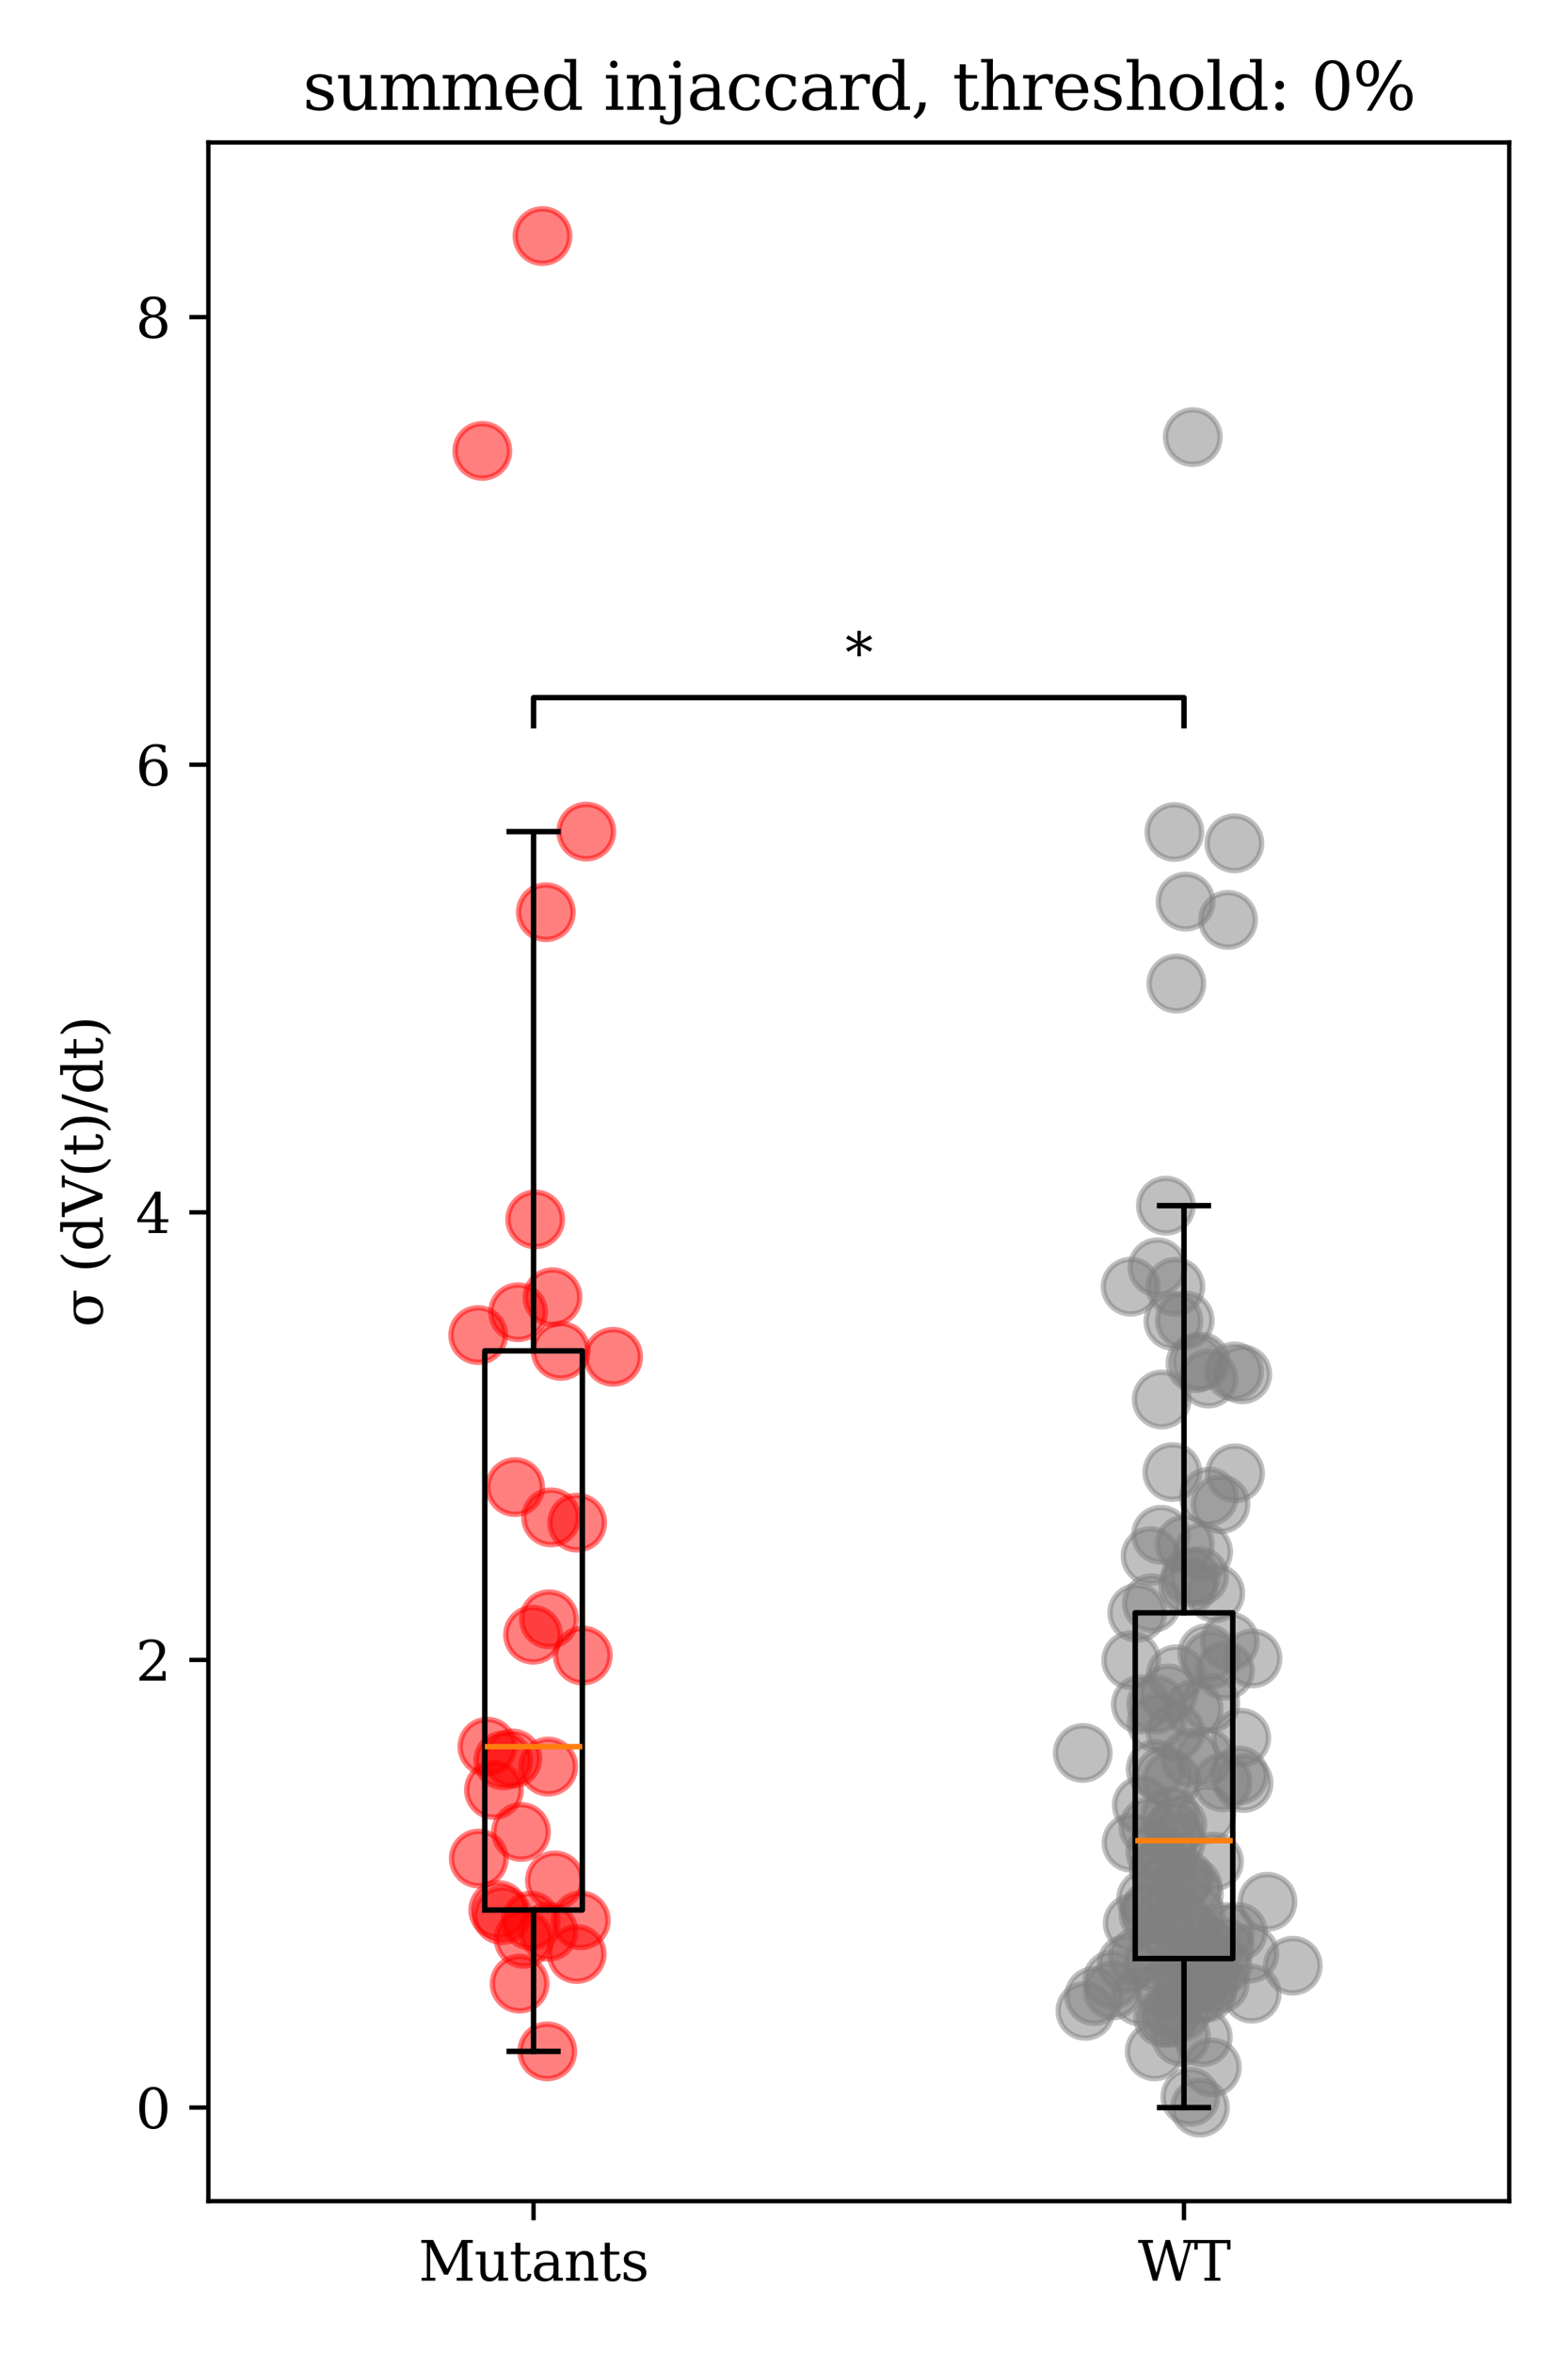 <?xml version="1.0" encoding="utf-8" standalone="no"?>
<!DOCTYPE svg PUBLIC "-//W3C//DTD SVG 1.1//EN"
  "http://www.w3.org/Graphics/SVG/1.1/DTD/svg11.dtd">
<svg xmlns:xlink="http://www.w3.org/1999/xlink" width="288pt" height="432pt" viewBox="0 0 288 432" xmlns="http://www.w3.org/2000/svg" version="1.1">
 <defs>
  <style type="text/css">*{stroke-linejoin: round; stroke-linecap: butt}</style>
 </defs>
 <g id="figure_1">
  <g id="patch_1">
   <path d="M 0 432 
L 288 432 
L 288 0 
L 0 0 
z
" style="fill: #ffffff"/>
  </g>
  <g id="axes_1">
   <g id="patch_2">
    <path d="M 38.27 404.12 
L 277.2 404.12 
L 277.2 26.16 
L 38.27 26.16 
z
" style="fill: #ffffff"/>
   </g>
   <g id="PathCollection_1">
    <defs>
     <path id="mde3cf54467" d="M 0 5 
C 1.326 5 2.598 4.473 3.536 3.536 
C 4.473 2.598 5 1.326 5 0 
C 5 -1.326 4.473 -2.598 3.536 -3.536 
C 2.598 -4.473 1.326 -5 0 -5 
C -1.326 -5 -2.598 -4.473 -3.536 -3.536 
C -4.473 -2.598 -5 -1.326 -5 0 
C -5 1.326 -4.473 2.598 -3.536 3.536 
C -2.598 4.473 -1.326 5 0 5 
z
" style="stroke: #ff0000; stroke-opacity: 0.5"/>
    </defs>
    <g clip-path="url(#p5b33a358bc)">
     <use xlink:href="#mde3cf54467" x="92.437" y="323.208" style="fill: #ff0000; fill-opacity: 0.5; stroke: #ff0000; stroke-opacity: 0.5"/>
     <use xlink:href="#mde3cf54467" x="97.91" y="300.13" style="fill: #ff0000; fill-opacity: 0.5; stroke: #ff0000; stroke-opacity: 0.5"/>
     <use xlink:href="#mde3cf54467" x="102.984" y="248.01" style="fill: #ff0000; fill-opacity: 0.5; stroke: #ff0000; stroke-opacity: 0.5"/>
     <use xlink:href="#mde3cf54467" x="101.927" y="345.241" style="fill: #ff0000; fill-opacity: 0.5; stroke: #ff0000; stroke-opacity: 0.5"/>
     <use xlink:href="#mde3cf54467" x="98.303" y="223.867" style="fill: #ff0000; fill-opacity: 0.5; stroke: #ff0000; stroke-opacity: 0.5"/>
     <use xlink:href="#mde3cf54467" x="95.437" y="364.185" style="fill: #ff0000; fill-opacity: 0.5; stroke: #ff0000; stroke-opacity: 0.5"/>
     <use xlink:href="#mde3cf54467" x="100.843" y="297.289" style="fill: #ff0000; fill-opacity: 0.5; stroke: #ff0000; stroke-opacity: 0.5"/>
     <use xlink:href="#mde3cf54467" x="99.642" y="43.34" style="fill: #ff0000; fill-opacity: 0.5; stroke: #ff0000; stroke-opacity: 0.5"/>
     <use xlink:href="#mde3cf54467" x="87.836" y="245.114" style="fill: #ff0000; fill-opacity: 0.5; stroke: #ff0000; stroke-opacity: 0.5"/>
     <use xlink:href="#mde3cf54467" x="100.255" y="167.48" style="fill: #ff0000; fill-opacity: 0.5; stroke: #ff0000; stroke-opacity: 0.5"/>
     <use xlink:href="#mde3cf54467" x="100.689" y="324.339" style="fill: #ff0000; fill-opacity: 0.5; stroke: #ff0000; stroke-opacity: 0.5"/>
     <use xlink:href="#mde3cf54467" x="101.481" y="238.162" style="fill: #ff0000; fill-opacity: 0.5; stroke: #ff0000; stroke-opacity: 0.5"/>
     <use xlink:href="#mde3cf54467" x="100.74" y="354.656" style="fill: #ff0000; fill-opacity: 0.5; stroke: #ff0000; stroke-opacity: 0.5"/>
     <use xlink:href="#mde3cf54467" x="87.94" y="341.225" style="fill: #ff0000; fill-opacity: 0.5; stroke: #ff0000; stroke-opacity: 0.5"/>
     <use xlink:href="#mde3cf54467" x="96.172" y="355.956" style="fill: #ff0000; fill-opacity: 0.5; stroke: #ff0000; stroke-opacity: 0.5"/>
     <use xlink:href="#mde3cf54467" x="95.694" y="336.334" style="fill: #ff0000; fill-opacity: 0.5; stroke: #ff0000; stroke-opacity: 0.5"/>
     <use xlink:href="#mde3cf54467" x="106.674" y="352.574" style="fill: #ff0000; fill-opacity: 0.5; stroke: #ff0000; stroke-opacity: 0.5"/>
     <use xlink:href="#mde3cf54467" x="107.047" y="303.947" style="fill: #ff0000; fill-opacity: 0.5; stroke: #ff0000; stroke-opacity: 0.5"/>
     <use xlink:href="#mde3cf54467" x="94.118" y="322.866" style="fill: #ff0000; fill-opacity: 0.5; stroke: #ff0000; stroke-opacity: 0.5"/>
     <use xlink:href="#mde3cf54467" x="89.518" y="320.678" style="fill: #ff0000; fill-opacity: 0.5; stroke: #ff0000; stroke-opacity: 0.5"/>
     <use xlink:href="#mde3cf54467" x="105.923" y="358.75" style="fill: #ff0000; fill-opacity: 0.5; stroke: #ff0000; stroke-opacity: 0.5"/>
     <use xlink:href="#mde3cf54467" x="101.221" y="278.586" style="fill: #ff0000; fill-opacity: 0.5; stroke: #ff0000; stroke-opacity: 0.5"/>
     <use xlink:href="#mde3cf54467" x="91.52" y="350.67" style="fill: #ff0000; fill-opacity: 0.5; stroke: #ff0000; stroke-opacity: 0.5"/>
     <use xlink:href="#mde3cf54467" x="100.517" y="376.621" style="fill: #ff0000; fill-opacity: 0.5; stroke: #ff0000; stroke-opacity: 0.5"/>
     <use xlink:href="#mde3cf54467" x="95.159" y="240.922" style="fill: #ff0000; fill-opacity: 0.5; stroke: #ff0000; stroke-opacity: 0.5"/>
     <use xlink:href="#mde3cf54467" x="92.219" y="351.612" style="fill: #ff0000; fill-opacity: 0.5; stroke: #ff0000; stroke-opacity: 0.5"/>
     <use xlink:href="#mde3cf54467" x="94.607" y="273.026" style="fill: #ff0000; fill-opacity: 0.5; stroke: #ff0000; stroke-opacity: 0.5"/>
     <use xlink:href="#mde3cf54467" x="88.587" y="82.786" style="fill: #ff0000; fill-opacity: 0.5; stroke: #ff0000; stroke-opacity: 0.5"/>
     <use xlink:href="#mde3cf54467" x="97.483" y="352.633" style="fill: #ff0000; fill-opacity: 0.5; stroke: #ff0000; stroke-opacity: 0.5"/>
     <use xlink:href="#mde3cf54467" x="112.618" y="249.108" style="fill: #ff0000; fill-opacity: 0.5; stroke: #ff0000; stroke-opacity: 0.5"/>
     <use xlink:href="#mde3cf54467" x="107.676" y="152.676" style="fill: #ff0000; fill-opacity: 0.5; stroke: #ff0000; stroke-opacity: 0.5"/>
     <use xlink:href="#mde3cf54467" x="106.013" y="279.55" style="fill: #ff0000; fill-opacity: 0.5; stroke: #ff0000; stroke-opacity: 0.5"/>
     <use xlink:href="#mde3cf54467" x="90.725" y="328.63" style="fill: #ff0000; fill-opacity: 0.5; stroke: #ff0000; stroke-opacity: 0.5"/>
    </g>
   </g>
   <g id="PathCollection_2">
    <defs>
     <path id="m4fac7f7c09" d="M 0 5 
C 1.326 5 2.598 4.473 3.536 3.536 
C 4.473 2.598 5 1.326 5 0 
C 5 -1.326 4.473 -2.598 3.536 -3.536 
C 2.598 -4.473 1.326 -5 0 -5 
C -1.326 -5 -2.598 -4.473 -3.536 -3.536 
C -4.473 -2.598 -5 -1.326 -5 0 
C -5 1.326 -4.473 2.598 -3.536 3.536 
C -2.598 4.473 -1.326 5 0 5 
z
" style="stroke: #808080; stroke-opacity: 0.5"/>
    </defs>
    <g clip-path="url(#p5b33a358bc)">
     <use xlink:href="#m4fac7f7c09" x="218.241" y="291.119" style="fill: #808080; fill-opacity: 0.5; stroke: #808080; stroke-opacity: 0.5"/>
     <use xlink:href="#m4fac7f7c09" x="214.591" y="310.915" style="fill: #808080; fill-opacity: 0.5; stroke: #808080; stroke-opacity: 0.5"/>
     <use xlink:href="#m4fac7f7c09" x="222.043" y="274.781" style="fill: #808080; fill-opacity: 0.5; stroke: #808080; stroke-opacity: 0.5"/>
     <use xlink:href="#m4fac7f7c09" x="212.433" y="316.333" style="fill: #808080; fill-opacity: 0.5; stroke: #808080; stroke-opacity: 0.5"/>
     <use xlink:href="#m4fac7f7c09" x="212.264" y="324.78" style="fill: #808080; fill-opacity: 0.5; stroke: #808080; stroke-opacity: 0.5"/>
     <use xlink:href="#m4fac7f7c09" x="221.592" y="333.07" style="fill: #808080; fill-opacity: 0.5; stroke: #808080; stroke-opacity: 0.5"/>
     <use xlink:href="#m4fac7f7c09" x="221.656" y="365.817" style="fill: #808080; fill-opacity: 0.5; stroke: #808080; stroke-opacity: 0.5"/>
     <use xlink:href="#m4fac7f7c09" x="228.173" y="252.329" style="fill: #808080; fill-opacity: 0.5; stroke: #808080; stroke-opacity: 0.5"/>
     <use xlink:href="#m4fac7f7c09" x="225.555" y="168.887" style="fill: #808080; fill-opacity: 0.5; stroke: #808080; stroke-opacity: 0.5"/>
     <use xlink:href="#m4fac7f7c09" x="230.06" y="304.474" style="fill: #808080; fill-opacity: 0.5; stroke: #808080; stroke-opacity: 0.5"/>
     <use xlink:href="#m4fac7f7c09" x="208.944" y="359.265" style="fill: #808080; fill-opacity: 0.5; stroke: #808080; stroke-opacity: 0.5"/>
     <use xlink:href="#m4fac7f7c09" x="213.789" y="365.249" style="fill: #808080; fill-opacity: 0.5; stroke: #808080; stroke-opacity: 0.5"/>
     <use xlink:href="#m4fac7f7c09" x="219.04" y="346.34" style="fill: #808080; fill-opacity: 0.5; stroke: #808080; stroke-opacity: 0.5"/>
     <use xlink:href="#m4fac7f7c09" x="218.992" y="354.86" style="fill: #808080; fill-opacity: 0.5; stroke: #808080; stroke-opacity: 0.5"/>
     <use xlink:href="#m4fac7f7c09" x="217.122" y="363.891" style="fill: #808080; fill-opacity: 0.5; stroke: #808080; stroke-opacity: 0.5"/>
     <use xlink:href="#m4fac7f7c09" x="212.979" y="357.083" style="fill: #808080; fill-opacity: 0.5; stroke: #808080; stroke-opacity: 0.5"/>
     <use xlink:href="#m4fac7f7c09" x="214.144" y="221.354" style="fill: #808080; fill-opacity: 0.5; stroke: #808080; stroke-opacity: 0.5"/>
     <use xlink:href="#m4fac7f7c09" x="227.975" y="319.065" style="fill: #808080; fill-opacity: 0.5; stroke: #808080; stroke-opacity: 0.5"/>
     <use xlink:href="#m4fac7f7c09" x="213.761" y="326.058" style="fill: #808080; fill-opacity: 0.5; stroke: #808080; stroke-opacity: 0.5"/>
     <use xlink:href="#m4fac7f7c09" x="216.403" y="360.477" style="fill: #808080; fill-opacity: 0.5; stroke: #808080; stroke-opacity: 0.5"/>
     <use xlink:href="#m4fac7f7c09" x="207.771" y="304.806" style="fill: #808080; fill-opacity: 0.5; stroke: #808080; stroke-opacity: 0.5"/>
     <use xlink:href="#m4fac7f7c09" x="221.502" y="359.581" style="fill: #808080; fill-opacity: 0.5; stroke: #808080; stroke-opacity: 0.5"/>
     <use xlink:href="#m4fac7f7c09" x="223.206" y="292.496" style="fill: #808080; fill-opacity: 0.5; stroke: #808080; stroke-opacity: 0.5"/>
     <use xlink:href="#m4fac7f7c09" x="217.755" y="165.535" style="fill: #808080; fill-opacity: 0.5; stroke: #808080; stroke-opacity: 0.5"/>
     <use xlink:href="#m4fac7f7c09" x="216.954" y="352.345" style="fill: #808080; fill-opacity: 0.5; stroke: #808080; stroke-opacity: 0.5"/>
     <use xlink:href="#m4fac7f7c09" x="224.987" y="354.725" style="fill: #808080; fill-opacity: 0.5; stroke: #808080; stroke-opacity: 0.5"/>
     <use xlink:href="#m4fac7f7c09" x="213.376" y="256.945" style="fill: #808080; fill-opacity: 0.5; stroke: #808080; stroke-opacity: 0.5"/>
     <use xlink:href="#m4fac7f7c09" x="218.907" y="359.436" style="fill: #808080; fill-opacity: 0.5; stroke: #808080; stroke-opacity: 0.5"/>
     <use xlink:href="#m4fac7f7c09" x="198.877" y="321.834" style="fill: #808080; fill-opacity: 0.5; stroke: #808080; stroke-opacity: 0.5"/>
     <use xlink:href="#m4fac7f7c09" x="224.558" y="360.906" style="fill: #808080; fill-opacity: 0.5; stroke: #808080; stroke-opacity: 0.5"/>
     <use xlink:href="#m4fac7f7c09" x="208.881" y="296.108" style="fill: #808080; fill-opacity: 0.5; stroke: #808080; stroke-opacity: 0.5"/>
     <use xlink:href="#m4fac7f7c09" x="220.4" y="363.941" style="fill: #808080; fill-opacity: 0.5; stroke: #808080; stroke-opacity: 0.5"/>
     <use xlink:href="#m4fac7f7c09" x="222.608" y="362.149" style="fill: #808080; fill-opacity: 0.5; stroke: #808080; stroke-opacity: 0.5"/>
     <use xlink:href="#m4fac7f7c09" x="229.906" y="366.027" style="fill: #808080; fill-opacity: 0.5; stroke: #808080; stroke-opacity: 0.5"/>
     <use xlink:href="#m4fac7f7c09" x="210.93" y="335.426" style="fill: #808080; fill-opacity: 0.5; stroke: #808080; stroke-opacity: 0.5"/>
     <use xlink:href="#m4fac7f7c09" x="220.515" y="249.99" style="fill: #808080; fill-opacity: 0.5; stroke: #808080; stroke-opacity: 0.5"/>
     <use xlink:href="#m4fac7f7c09" x="226.719" y="154.838" style="fill: #808080; fill-opacity: 0.5; stroke: #808080; stroke-opacity: 0.5"/>
     <use xlink:href="#m4fac7f7c09" x="207.666" y="236.226" style="fill: #808080; fill-opacity: 0.5; stroke: #808080; stroke-opacity: 0.5"/>
     <use xlink:href="#m4fac7f7c09" x="216.069" y="180.578" style="fill: #808080; fill-opacity: 0.5; stroke: #808080; stroke-opacity: 0.5"/>
     <use xlink:href="#m4fac7f7c09" x="215.988" y="307.401" style="fill: #808080; fill-opacity: 0.5; stroke: #808080; stroke-opacity: 0.5"/>
     <use xlink:href="#m4fac7f7c09" x="216.897" y="345.505" style="fill: #808080; fill-opacity: 0.5; stroke: #808080; stroke-opacity: 0.5"/>
     <use xlink:href="#m4fac7f7c09" x="212.86" y="343.001" style="fill: #808080; fill-opacity: 0.5; stroke: #808080; stroke-opacity: 0.5"/>
     <use xlink:href="#m4fac7f7c09" x="237.452" y="360.9" style="fill: #808080; fill-opacity: 0.5; stroke: #808080; stroke-opacity: 0.5"/>
     <use xlink:href="#m4fac7f7c09" x="199.355" y="369.184" style="fill: #808080; fill-opacity: 0.5; stroke: #808080; stroke-opacity: 0.5"/>
     <use xlink:href="#m4fac7f7c09" x="200.966" y="366.47" style="fill: #808080; fill-opacity: 0.5; stroke: #808080; stroke-opacity: 0.5"/>
     <use xlink:href="#m4fac7f7c09" x="212.596" y="232.672" style="fill: #808080; fill-opacity: 0.5; stroke: #808080; stroke-opacity: 0.5"/>
     <use xlink:href="#m4fac7f7c09" x="215.708" y="152.758" style="fill: #808080; fill-opacity: 0.5; stroke: #808080; stroke-opacity: 0.5"/>
     <use xlink:href="#m4fac7f7c09" x="212.373" y="312.928" style="fill: #808080; fill-opacity: 0.5; stroke: #808080; stroke-opacity: 0.5"/>
     <use xlink:href="#m4fac7f7c09" x="218.594" y="322.755" style="fill: #808080; fill-opacity: 0.5; stroke: #808080; stroke-opacity: 0.5"/>
     <use xlink:href="#m4fac7f7c09" x="222.582" y="379.561" style="fill: #808080; fill-opacity: 0.5; stroke: #808080; stroke-opacity: 0.5"/>
     <use xlink:href="#m4fac7f7c09" x="213.651" y="370.454" style="fill: #808080; fill-opacity: 0.5; stroke: #808080; stroke-opacity: 0.5"/>
     <use xlink:href="#m4fac7f7c09" x="222.442" y="304.703" style="fill: #808080; fill-opacity: 0.5; stroke: #808080; stroke-opacity: 0.5"/>
     <use xlink:href="#m4fac7f7c09" x="214.575" y="341.077" style="fill: #808080; fill-opacity: 0.5; stroke: #808080; stroke-opacity: 0.5"/>
     <use xlink:href="#m4fac7f7c09" x="211.557" y="294.356" style="fill: #808080; fill-opacity: 0.5; stroke: #808080; stroke-opacity: 0.5"/>
     <use xlink:href="#m4fac7f7c09" x="215.883" y="236.244" style="fill: #808080; fill-opacity: 0.5; stroke: #808080; stroke-opacity: 0.5"/>
     <use xlink:href="#m4fac7f7c09" x="221.946" y="253.098" style="fill: #808080; fill-opacity: 0.5; stroke: #808080; stroke-opacity: 0.5"/>
     <use xlink:href="#m4fac7f7c09" x="215.41" y="336.202" style="fill: #808080; fill-opacity: 0.5; stroke: #808080; stroke-opacity: 0.5"/>
     <use xlink:href="#m4fac7f7c09" x="207.831" y="338.331" style="fill: #808080; fill-opacity: 0.5; stroke: #808080; stroke-opacity: 0.5"/>
     <use xlink:href="#m4fac7f7c09" x="215.199" y="326.794" style="fill: #808080; fill-opacity: 0.5; stroke: #808080; stroke-opacity: 0.5"/>
     <use xlink:href="#m4fac7f7c09" x="221.727" y="303.51" style="fill: #808080; fill-opacity: 0.5; stroke: #808080; stroke-opacity: 0.5"/>
     <use xlink:href="#m4fac7f7c09" x="215.891" y="317.94" style="fill: #808080; fill-opacity: 0.5; stroke: #808080; stroke-opacity: 0.5"/>
     <use xlink:href="#m4fac7f7c09" x="218.637" y="384.98" style="fill: #808080; fill-opacity: 0.5; stroke: #808080; stroke-opacity: 0.5"/>
     <use xlink:href="#m4fac7f7c09" x="214.607" y="370.454" style="fill: #808080; fill-opacity: 0.5; stroke: #808080; stroke-opacity: 0.5"/>
     <use xlink:href="#m4fac7f7c09" x="224.572" y="327.224" style="fill: #808080; fill-opacity: 0.5; stroke: #808080; stroke-opacity: 0.5"/>
     <use xlink:href="#m4fac7f7c09" x="206.944" y="360.558" style="fill: #808080; fill-opacity: 0.5; stroke: #808080; stroke-opacity: 0.5"/>
     <use xlink:href="#m4fac7f7c09" x="212.088" y="376.621" style="fill: #808080; fill-opacity: 0.5; stroke: #808080; stroke-opacity: 0.5"/>
     <use xlink:href="#m4fac7f7c09" x="224.967" y="357.479" style="fill: #808080; fill-opacity: 0.5; stroke: #808080; stroke-opacity: 0.5"/>
     <use xlink:href="#m4fac7f7c09" x="220.391" y="386.94" style="fill: #808080; fill-opacity: 0.5; stroke: #808080; stroke-opacity: 0.5"/>
     <use xlink:href="#m4fac7f7c09" x="216.246" y="335.049" style="fill: #808080; fill-opacity: 0.5; stroke: #808080; stroke-opacity: 0.5"/>
     <use xlink:href="#m4fac7f7c09" x="213.245" y="281.782" style="fill: #808080; fill-opacity: 0.5; stroke: #808080; stroke-opacity: 0.5"/>
     <use xlink:href="#m4fac7f7c09" x="216.011" y="337.939" style="fill: #808080; fill-opacity: 0.5; stroke: #808080; stroke-opacity: 0.5"/>
     <use xlink:href="#m4fac7f7c09" x="225.005" y="306.718" style="fill: #808080; fill-opacity: 0.5; stroke: #808080; stroke-opacity: 0.5"/>
     <use xlink:href="#m4fac7f7c09" x="218.651" y="289.513" style="fill: #808080; fill-opacity: 0.5; stroke: #808080; stroke-opacity: 0.5"/>
     <use xlink:href="#m4fac7f7c09" x="216.895" y="373.911" style="fill: #808080; fill-opacity: 0.5; stroke: #808080; stroke-opacity: 0.5"/>
     <use xlink:href="#m4fac7f7c09" x="211.294" y="350.67" style="fill: #808080; fill-opacity: 0.5; stroke: #808080; stroke-opacity: 0.5"/>
     <use xlink:href="#m4fac7f7c09" x="222.646" y="357.974" style="fill: #808080; fill-opacity: 0.5; stroke: #808080; stroke-opacity: 0.5"/>
     <use xlink:href="#m4fac7f7c09" x="209.541" y="312.927" style="fill: #808080; fill-opacity: 0.5; stroke: #808080; stroke-opacity: 0.5"/>
     <use xlink:href="#m4fac7f7c09" x="210.515" y="348.55" style="fill: #808080; fill-opacity: 0.5; stroke: #808080; stroke-opacity: 0.5"/>
     <use xlink:href="#m4fac7f7c09" x="221.173" y="356.923" style="fill: #808080; fill-opacity: 0.5; stroke: #808080; stroke-opacity: 0.5"/>
     <use xlink:href="#m4fac7f7c09" x="215.317" y="369.369" style="fill: #808080; fill-opacity: 0.5; stroke: #808080; stroke-opacity: 0.5"/>
     <use xlink:href="#m4fac7f7c09" x="217.512" y="365.315" style="fill: #808080; fill-opacity: 0.5; stroke: #808080; stroke-opacity: 0.5"/>
     <use xlink:href="#m4fac7f7c09" x="216.951" y="369.378" style="fill: #808080; fill-opacity: 0.5; stroke: #808080; stroke-opacity: 0.5"/>
     <use xlink:href="#m4fac7f7c09" x="209.44" y="366.56" style="fill: #808080; fill-opacity: 0.5; stroke: #808080; stroke-opacity: 0.5"/>
     <use xlink:href="#m4fac7f7c09" x="220.929" y="374.008" style="fill: #808080; fill-opacity: 0.5; stroke: #808080; stroke-opacity: 0.5"/>
     <use xlink:href="#m4fac7f7c09" x="222.31" y="312.709" style="fill: #808080; fill-opacity: 0.5; stroke: #808080; stroke-opacity: 0.5"/>
     <use xlink:href="#m4fac7f7c09" x="229.482" y="358.692" style="fill: #808080; fill-opacity: 0.5; stroke: #808080; stroke-opacity: 0.5"/>
     <use xlink:href="#m4fac7f7c09" x="208.054" y="353.085" style="fill: #808080; fill-opacity: 0.5; stroke: #808080; stroke-opacity: 0.5"/>
     <use xlink:href="#m4fac7f7c09" x="224.182" y="276.173" style="fill: #808080; fill-opacity: 0.5; stroke: #808080; stroke-opacity: 0.5"/>
     <use xlink:href="#m4fac7f7c09" x="220.98" y="284.918" style="fill: #808080; fill-opacity: 0.5; stroke: #808080; stroke-opacity: 0.5"/>
     <use xlink:href="#m4fac7f7c09" x="219.732" y="363.56" style="fill: #808080; fill-opacity: 0.5; stroke: #808080; stroke-opacity: 0.5"/>
     <use xlink:href="#m4fac7f7c09" x="221.387" y="322.563" style="fill: #808080; fill-opacity: 0.5; stroke: #808080; stroke-opacity: 0.5"/>
     <use xlink:href="#m4fac7f7c09" x="212.212" y="340.015" style="fill: #808080; fill-opacity: 0.5; stroke: #808080; stroke-opacity: 0.5"/>
     <use xlink:href="#m4fac7f7c09" x="232.8" y="349.153" style="fill: #808080; fill-opacity: 0.5; stroke: #808080; stroke-opacity: 0.5"/>
     <use xlink:href="#m4fac7f7c09" x="204.38" y="365.418" style="fill: #808080; fill-opacity: 0.5; stroke: #808080; stroke-opacity: 0.5"/>
     <use xlink:href="#m4fac7f7c09" x="211.889" y="360.226" style="fill: #808080; fill-opacity: 0.5; stroke: #808080; stroke-opacity: 0.5"/>
     <use xlink:href="#m4fac7f7c09" x="219.247" y="313.739" style="fill: #808080; fill-opacity: 0.5; stroke: #808080; stroke-opacity: 0.5"/>
     <use xlink:href="#m4fac7f7c09" x="225.865" y="301.375" style="fill: #808080; fill-opacity: 0.5; stroke: #808080; stroke-opacity: 0.5"/>
     <use xlink:href="#m4fac7f7c09" x="219.28" y="347.807" style="fill: #808080; fill-opacity: 0.5; stroke: #808080; stroke-opacity: 0.5"/>
     <use xlink:href="#m4fac7f7c09" x="211.331" y="285.692" style="fill: #808080; fill-opacity: 0.5; stroke: #808080; stroke-opacity: 0.5"/>
     <use xlink:href="#m4fac7f7c09" x="219.89" y="366.336" style="fill: #808080; fill-opacity: 0.5; stroke: #808080; stroke-opacity: 0.5"/>
     <use xlink:href="#m4fac7f7c09" x="217.615" y="283.528" style="fill: #808080; fill-opacity: 0.5; stroke: #808080; stroke-opacity: 0.5"/>
     <use xlink:href="#m4fac7f7c09" x="219.089" y="80.255" style="fill: #808080; fill-opacity: 0.5; stroke: #808080; stroke-opacity: 0.5"/>
     <use xlink:href="#m4fac7f7c09" x="226.845" y="270.488" style="fill: #808080; fill-opacity: 0.5; stroke: #808080; stroke-opacity: 0.5"/>
     <use xlink:href="#m4fac7f7c09" x="209.716" y="331.413" style="fill: #808080; fill-opacity: 0.5; stroke: #808080; stroke-opacity: 0.5"/>
     <use xlink:href="#m4fac7f7c09" x="215.327" y="270.264" style="fill: #808080; fill-opacity: 0.5; stroke: #808080; stroke-opacity: 0.5"/>
     <use xlink:href="#m4fac7f7c09" x="222.081" y="364.185" style="fill: #808080; fill-opacity: 0.5; stroke: #808080; stroke-opacity: 0.5"/>
     <use xlink:href="#m4fac7f7c09" x="217.605" y="242.403" style="fill: #808080; fill-opacity: 0.5; stroke: #808080; stroke-opacity: 0.5"/>
     <use xlink:href="#m4fac7f7c09" x="217.595" y="344.88" style="fill: #808080; fill-opacity: 0.5; stroke: #808080; stroke-opacity: 0.5"/>
     <use xlink:href="#m4fac7f7c09" x="210.953" y="351.454" style="fill: #808080; fill-opacity: 0.5; stroke: #808080; stroke-opacity: 0.5"/>
     <use xlink:href="#m4fac7f7c09" x="227.369" y="354.697" style="fill: #808080; fill-opacity: 0.5; stroke: #808080; stroke-opacity: 0.5"/>
     <use xlink:href="#m4fac7f7c09" x="227.58" y="325.944" style="fill: #808080; fill-opacity: 0.5; stroke: #808080; stroke-opacity: 0.5"/>
     <use xlink:href="#m4fac7f7c09" x="215.515" y="242.526" style="fill: #808080; fill-opacity: 0.5; stroke: #808080; stroke-opacity: 0.5"/>
     <use xlink:href="#m4fac7f7c09" x="222.975" y="341.777" style="fill: #808080; fill-opacity: 0.5; stroke: #808080; stroke-opacity: 0.5"/>
     <use xlink:href="#m4fac7f7c09" x="214.17" y="346.006" style="fill: #808080; fill-opacity: 0.5; stroke: #808080; stroke-opacity: 0.5"/>
     <use xlink:href="#m4fac7f7c09" x="220.273" y="289.388" style="fill: #808080; fill-opacity: 0.5; stroke: #808080; stroke-opacity: 0.5"/>
     <use xlink:href="#m4fac7f7c09" x="213.559" y="342.512" style="fill: #808080; fill-opacity: 0.5; stroke: #808080; stroke-opacity: 0.5"/>
     <use xlink:href="#m4fac7f7c09" x="204.342" y="363.437" style="fill: #808080; fill-opacity: 0.5; stroke: #808080; stroke-opacity: 0.5"/>
     <use xlink:href="#m4fac7f7c09" x="226.687" y="251.798" style="fill: #808080; fill-opacity: 0.5; stroke: #808080; stroke-opacity: 0.5"/>
     <use xlink:href="#m4fac7f7c09" x="214.035" y="351.612" style="fill: #808080; fill-opacity: 0.5; stroke: #808080; stroke-opacity: 0.5"/>
     <use xlink:href="#m4fac7f7c09" x="224.041" y="364.185" style="fill: #808080; fill-opacity: 0.5; stroke: #808080; stroke-opacity: 0.5"/>
     <use xlink:href="#m4fac7f7c09" x="219.571" y="250.28" style="fill: #808080; fill-opacity: 0.5; stroke: #808080; stroke-opacity: 0.5"/>
     <use xlink:href="#m4fac7f7c09" x="228.418" y="327.35" style="fill: #808080; fill-opacity: 0.5; stroke: #808080; stroke-opacity: 0.5"/>
     <use xlink:href="#m4fac7f7c09" x="219.568" y="351.289" style="fill: #808080; fill-opacity: 0.5; stroke: #808080; stroke-opacity: 0.5"/>
     <use xlink:href="#m4fac7f7c09" x="214.96" y="333.38" style="fill: #808080; fill-opacity: 0.5; stroke: #808080; stroke-opacity: 0.5"/>
     <use xlink:href="#m4fac7f7c09" x="214.106" y="354.507" style="fill: #808080; fill-opacity: 0.5; stroke: #808080; stroke-opacity: 0.5"/>
    </g>
   </g>
   <g id="matplotlib.axis_1">
    <g id="xtick_1">
     <g id="line2d_1">
      <defs>
       <path id="ma798f597ae" d="M 0 0 
L 0 3.5 
" style="stroke: #000000; stroke-width: 0.8"/>
      </defs>
      <g>
       <use xlink:href="#ma798f597ae" x="98.002" y="404.12" style="stroke: #000000; stroke-width: 0.8"/>
      </g>
     </g>
     <g id="text_1">
      <!-- Mutants -->
      <g transform="translate(76.877 418.718) scale(0.1 -0.1)">
       <defs>
        <path id="DejaVuSerif-4d" d="M 353 0 
L 353 331 
L 947 331 
L 947 4331 
L 319 4331 
L 319 4666 
L 1678 4666 
L 3316 1344 
L 4953 4666 
L 6228 4666 
L 6228 4331 
L 5606 4331 
L 5606 331 
L 6203 331 
L 6203 0 
L 4378 0 
L 4378 331 
L 4972 331 
L 4972 3938 
L 3372 684 
L 2931 684 
L 1331 3938 
L 1331 331 
L 1925 331 
L 1925 0 
L 353 0 
z
" transform="scale(0.016)"/>
        <path id="DejaVuSerif-75" d="M 2266 3322 
L 3341 3322 
L 3341 331 
L 3884 331 
L 3884 0 
L 2766 0 
L 2766 588 
Q 2606 256 2353 82 
Q 2100 -91 1766 -91 
Q 1213 -91 952 223 
Q 691 538 691 1209 
L 691 2988 
L 172 2988 
L 172 3322 
L 1269 3322 
L 1269 1388 
Q 1269 781 1417 556 
Q 1566 331 1947 331 
Q 2347 331 2556 625 
Q 2766 919 2766 1478 
L 2766 2988 
L 2266 2988 
L 2266 3322 
z
" transform="scale(0.016)"/>
        <path id="DejaVuSerif-74" d="M 691 2988 
L 184 2988 
L 184 3322 
L 691 3322 
L 691 4353 
L 1269 4353 
L 1269 3322 
L 2350 3322 
L 2350 2988 
L 1269 2988 
L 1269 878 
Q 1269 456 1350 337 
Q 1431 219 1650 219 
Q 1875 219 1978 351 
Q 2081 484 2088 781 
L 2522 781 
Q 2497 328 2275 118 
Q 2053 -91 1600 -91 
Q 1103 -91 897 129 
Q 691 350 691 878 
L 691 2988 
z
" transform="scale(0.016)"/>
        <path id="DejaVuSerif-61" d="M 2547 1044 
L 2547 1747 
L 1806 1747 
Q 1378 1747 1168 1562 
Q 959 1378 959 997 
Q 959 650 1171 447 
Q 1384 244 1747 244 
Q 2106 244 2326 466 
Q 2547 688 2547 1044 
z
M 3122 2075 
L 3122 331 
L 3634 331 
L 3634 0 
L 2547 0 
L 2547 359 
Q 2356 128 2106 18 
Q 1856 -91 1522 -91 
Q 969 -91 644 203 
Q 319 497 319 997 
Q 319 1513 691 1797 
Q 1063 2081 1741 2081 
L 2547 2081 
L 2547 2309 
Q 2547 2688 2317 2895 
Q 2088 3103 1672 3103 
Q 1328 3103 1125 2947 
Q 922 2791 872 2484 
L 575 2484 
L 575 3156 
Q 875 3284 1158 3348 
Q 1441 3413 1709 3413 
Q 2400 3413 2761 3070 
Q 3122 2728 3122 2075 
z
" transform="scale(0.016)"/>
        <path id="DejaVuSerif-6e" d="M 263 0 
L 263 331 
L 781 331 
L 781 2988 
L 231 2988 
L 231 3322 
L 1356 3322 
L 1356 2731 
Q 1516 3069 1770 3241 
Q 2025 3413 2363 3413 
Q 2913 3413 3172 3097 
Q 3431 2781 3431 2113 
L 3431 331 
L 3944 331 
L 3944 0 
L 2356 0 
L 2356 331 
L 2853 331 
L 2853 1931 
Q 2853 2541 2703 2767 
Q 2553 2994 2175 2994 
Q 1775 2994 1565 2701 
Q 1356 2409 1356 1850 
L 1356 331 
L 1856 331 
L 1856 0 
L 263 0 
z
" transform="scale(0.016)"/>
        <path id="DejaVuSerif-73" d="M 359 184 
L 359 959 
L 691 959 
Q 703 588 923 403 
Q 1144 219 1575 219 
Q 1963 219 2166 364 
Q 2369 509 2369 788 
Q 2369 1006 2220 1140 
Q 2072 1275 1594 1428 
L 1178 1569 
Q 750 1706 558 1912 
Q 366 2119 366 2438 
Q 366 2894 700 3153 
Q 1034 3413 1625 3413 
Q 1888 3413 2178 3344 
Q 2469 3275 2778 3144 
L 2778 2419 
L 2447 2419 
Q 2434 2741 2221 2922 
Q 2009 3103 1644 3103 
Q 1281 3103 1095 2975 
Q 909 2847 909 2591 
Q 909 2381 1050 2254 
Q 1191 2128 1613 1997 
L 2069 1856 
Q 2541 1709 2748 1489 
Q 2956 1269 2956 922 
Q 2956 450 2595 179 
Q 2234 -91 1600 -91 
Q 1278 -91 972 -22 
Q 666 47 359 184 
z
" transform="scale(0.016)"/>
       </defs>
       <use xlink:href="#DejaVuSerif-4d"/>
       <use xlink:href="#DejaVuSerif-75" transform="translate(102.393 0)"/>
       <use xlink:href="#DejaVuSerif-74" transform="translate(166.797 0)"/>
       <use xlink:href="#DejaVuSerif-61" transform="translate(206.982 0)"/>
       <use xlink:href="#DejaVuSerif-6e" transform="translate(266.602 0)"/>
       <use xlink:href="#DejaVuSerif-74" transform="translate(331.006 0)"/>
       <use xlink:href="#DejaVuSerif-73" transform="translate(371.191 0)"/>
      </g>
     </g>
    </g>
    <g id="xtick_2">
     <g id="line2d_2">
      <g>
       <use xlink:href="#ma798f597ae" x="217.468" y="404.12" style="stroke: #000000; stroke-width: 0.8"/>
      </g>
     </g>
     <g id="text_2">
      <!-- WT -->
      <g transform="translate(208.993 418.718) scale(0.1 -0.1)">
       <defs>
        <path id="DejaVuSerif-57" d="M 4878 0 
L 4366 0 
L 3297 3794 
L 2228 0 
L 1716 0 
L 494 4331 
L 31 4331 
L 31 4666 
L 1734 4666 
L 1734 4331 
L 1153 4331 
L 2125 884 
L 3188 4666 
L 3694 4666 
L 4775 844 
L 5753 4331 
L 5216 4331 
L 5216 4666 
L 6559 4666 
L 6559 4331 
L 6100 4331 
L 4878 0 
z
" transform="scale(0.016)"/>
        <path id="DejaVuSerif-54" d="M 1222 0 
L 1222 331 
L 1819 331 
L 1819 4294 
L 447 4294 
L 447 3566 
L 63 3566 
L 63 4666 
L 4206 4666 
L 4206 3566 
L 3822 3566 
L 3822 4294 
L 2450 4294 
L 2450 331 
L 3047 331 
L 3047 0 
L 1222 0 
z
" transform="scale(0.016)"/>
       </defs>
       <use xlink:href="#DejaVuSerif-57"/>
       <use xlink:href="#DejaVuSerif-54" transform="translate(102.783 0)"/>
      </g>
     </g>
    </g>
   </g>
   <g id="matplotlib.axis_2">
    <g id="ytick_1">
     <g id="line2d_3">
      <defs>
       <path id="mcde9434ee0" d="M 0 0 
L -3.5 0 
" style="stroke: #000000; stroke-width: 0.8"/>
      </defs>
      <g>
       <use xlink:href="#mcde9434ee0" x="38.27" y="386.94" style="stroke: #000000; stroke-width: 0.8"/>
      </g>
     </g>
     <g id="text_3">
      <!-- 0 -->
      <g transform="translate(24.907 390.739) scale(0.1 -0.1)">
       <defs>
        <path id="DejaVuSerif-30" d="M 2034 219 
Q 2513 219 2750 744 
Q 2988 1269 2988 2328 
Q 2988 3391 2750 3916 
Q 2513 4441 2034 4441 
Q 1556 4441 1318 3916 
Q 1081 3391 1081 2328 
Q 1081 1269 1318 744 
Q 1556 219 2034 219 
z
M 2034 -91 
Q 1275 -91 848 546 
Q 422 1184 422 2328 
Q 422 3475 848 4112 
Q 1275 4750 2034 4750 
Q 2797 4750 3222 4112 
Q 3647 3475 3647 2328 
Q 3647 1184 3222 546 
Q 2797 -91 2034 -91 
z
" transform="scale(0.016)"/>
       </defs>
       <use xlink:href="#DejaVuSerif-30"/>
      </g>
     </g>
    </g>
    <g id="ytick_2">
     <g id="line2d_4">
      <g>
       <use xlink:href="#mcde9434ee0" x="38.27" y="304.76" style="stroke: #000000; stroke-width: 0.8"/>
      </g>
     </g>
     <g id="text_4">
      <!-- 2 -->
      <g transform="translate(24.907 308.559) scale(0.1 -0.1)">
       <defs>
        <path id="DejaVuSerif-32" d="M 819 3553 
L 469 3553 
L 469 4384 
Q 803 4563 1142 4656 
Q 1481 4750 1806 4750 
Q 2534 4750 2956 4397 
Q 3378 4044 3378 3438 
Q 3378 2753 2422 1800 
Q 2347 1728 2309 1691 
L 1131 513 
L 3078 513 
L 3078 1088 
L 3444 1088 
L 3444 0 
L 434 0 
L 434 341 
L 1850 1753 
Q 2319 2222 2519 2614 
Q 2719 3006 2719 3438 
Q 2719 3909 2473 4175 
Q 2228 4441 1797 4441 
Q 1350 4441 1106 4219 
Q 863 3997 819 3553 
z
" transform="scale(0.016)"/>
       </defs>
       <use xlink:href="#DejaVuSerif-32"/>
      </g>
     </g>
    </g>
    <g id="ytick_3">
     <g id="line2d_5">
      <g>
       <use xlink:href="#mcde9434ee0" x="38.27" y="222.58" style="stroke: #000000; stroke-width: 0.8"/>
      </g>
     </g>
     <g id="text_5">
      <!-- 4 -->
      <g transform="translate(24.907 226.379) scale(0.1 -0.1)">
       <defs>
        <path id="DejaVuSerif-34" d="M 2234 1581 
L 2234 4063 
L 641 1581 
L 2234 1581 
z
M 3609 0 
L 1484 0 
L 1484 331 
L 2234 331 
L 2234 1247 
L 197 1247 
L 197 1588 
L 2241 4750 
L 2859 4750 
L 2859 1581 
L 3750 1581 
L 3750 1247 
L 2859 1247 
L 2859 331 
L 3609 331 
L 3609 0 
z
" transform="scale(0.016)"/>
       </defs>
       <use xlink:href="#DejaVuSerif-34"/>
      </g>
     </g>
    </g>
    <g id="ytick_4">
     <g id="line2d_6">
      <g>
       <use xlink:href="#mcde9434ee0" x="38.27" y="140.4" style="stroke: #000000; stroke-width: 0.8"/>
      </g>
     </g>
     <g id="text_6">
      <!-- 6 -->
      <g transform="translate(24.907 144.199) scale(0.1 -0.1)">
       <defs>
        <path id="DejaVuSerif-36" d="M 2094 219 
Q 2534 219 2771 542 
Q 3009 866 3009 1472 
Q 3009 2078 2771 2401 
Q 2534 2725 2094 2725 
Q 1647 2725 1412 2412 
Q 1178 2100 1178 1509 
Q 1178 888 1415 553 
Q 1653 219 2094 219 
z
M 1075 2569 
Q 1288 2803 1556 2918 
Q 1825 3034 2163 3034 
Q 2859 3034 3264 2615 
Q 3669 2197 3669 1472 
Q 3669 763 3233 336 
Q 2797 -91 2069 -91 
Q 1278 -91 853 498 
Q 428 1088 428 2181 
Q 428 3406 931 4078 
Q 1434 4750 2350 4750 
Q 2597 4750 2869 4703 
Q 3141 4656 3425 4563 
L 3425 3794 
L 3072 3794 
Q 3034 4109 2831 4275 
Q 2628 4441 2284 4441 
Q 1678 4441 1381 3981 
Q 1084 3522 1075 2569 
z
" transform="scale(0.016)"/>
       </defs>
       <use xlink:href="#DejaVuSerif-36"/>
      </g>
     </g>
    </g>
    <g id="ytick_5">
     <g id="line2d_7">
      <g>
       <use xlink:href="#mcde9434ee0" x="38.27" y="58.22" style="stroke: #000000; stroke-width: 0.8"/>
      </g>
     </g>
     <g id="text_7">
      <!-- 8 -->
      <g transform="translate(24.907 62.019) scale(0.1 -0.1)">
       <defs>
        <path id="DejaVuSerif-38" d="M 2981 1275 
Q 2981 1775 2732 2051 
Q 2484 2328 2034 2328 
Q 1584 2328 1336 2051 
Q 1088 1775 1088 1275 
Q 1088 772 1336 495 
Q 1584 219 2034 219 
Q 2484 219 2732 495 
Q 2981 772 2981 1275 
z
M 2853 3541 
Q 2853 3966 2637 4203 
Q 2422 4441 2034 4441 
Q 1650 4441 1433 4203 
Q 1216 3966 1216 3541 
Q 1216 3113 1433 2875 
Q 1650 2638 2034 2638 
Q 2422 2638 2637 2875 
Q 2853 3113 2853 3541 
z
M 2516 2484 
Q 3047 2413 3344 2092 
Q 3641 1772 3641 1275 
Q 3641 619 3225 264 
Q 2809 -91 2034 -91 
Q 1263 -91 845 264 
Q 428 619 428 1275 
Q 428 1772 725 2092 
Q 1022 2413 1556 2484 
Q 1084 2569 832 2842 
Q 581 3116 581 3541 
Q 581 4103 968 4426 
Q 1356 4750 2034 4750 
Q 2713 4750 3100 4426 
Q 3488 4103 3488 3541 
Q 3488 3116 3236 2842 
Q 2984 2569 2516 2484 
z
" transform="scale(0.016)"/>
       </defs>
       <use xlink:href="#DejaVuSerif-38"/>
      </g>
     </g>
    </g>
    <g id="text_8">
     <!-- σ (dV(t)/dt) -->
     <g transform="translate(18.828 243.661) rotate(-90) scale(0.1 -0.1)">
      <defs>
       <path id="DejaVuSerif-3c3" d="M 1925 219 
Q 2388 219 2623 584 
Q 2859 950 2859 1663 
Q 2859 2309 2625 2706 
Q 2416 3044 1925 3047 
Q 1447 3047 1225 2706 
Q 991 2341 991 1663 
Q 991 950 1228 584 
Q 1466 219 1925 219 
z
M 1931 3322 
Q 3206 3322 4181 3322 
L 4181 2988 
L 3038 2988 
Q 3531 2509 3531 1663 
Q 3531 869 3092 389 
Q 2653 -91 1925 -91 
Q 1200 -91 759 389 
Q 319 869 319 1662 
Q 319 2456 756 2934 
Q 1113 3322 1931 3322 
z
" transform="scale(0.016)"/>
       <path id="DejaVuSerif-20" transform="scale(0.016)"/>
       <path id="DejaVuSerif-28" d="M 2041 -997 
Q 1281 -656 893 83 
Q 506 822 506 1931 
Q 506 3044 893 3783 
Q 1281 4522 2041 4863 
L 2041 4556 
Q 1559 4225 1350 3623 
Q 1141 3022 1141 1931 
Q 1141 844 1350 242 
Q 1559 -359 2041 -691 
L 2041 -997 
z
" transform="scale(0.016)"/>
       <path id="DejaVuSerif-64" d="M 3359 331 
L 3909 331 
L 3909 0 
L 2784 0 
L 2784 519 
Q 2616 206 2355 57 
Q 2094 -91 1709 -91 
Q 1097 -91 708 395 
Q 319 881 319 1663 
Q 319 2444 706 2928 
Q 1094 3413 1709 3413 
Q 2094 3413 2355 3264 
Q 2616 3116 2784 2803 
L 2784 4531 
L 2241 4531 
L 2241 4863 
L 3359 4863 
L 3359 331 
z
M 2784 1497 
L 2784 1825 
Q 2784 2422 2554 2737 
Q 2325 3053 1888 3053 
Q 1444 3053 1217 2703 
Q 991 2353 991 1663 
Q 991 975 1217 622 
Q 1444 269 1888 269 
Q 2325 269 2554 583 
Q 2784 897 2784 1497 
z
" transform="scale(0.016)"/>
       <path id="DejaVuSerif-56" d="M 1119 4331 
L 2497 750 
L 3872 4331 
L 3347 4331 
L 3347 4666 
L 4716 4666 
L 4716 4331 
L 4263 4331 
L 2597 0 
L 2059 0 
L 403 4331 
L -63 4331 
L -63 4666 
L 1638 4666 
L 1638 4331 
L 1119 4331 
z
" transform="scale(0.016)"/>
       <path id="DejaVuSerif-29" d="M 453 -997 
L 453 -691 
Q 934 -359 1145 242 
Q 1356 844 1356 1931 
Q 1356 3022 1145 3623 
Q 934 4225 453 4556 
L 453 4863 
Q 1216 4522 1603 3783 
Q 1991 3044 1991 1931 
Q 1991 822 1603 83 
Q 1216 -656 453 -997 
z
" transform="scale(0.016)"/>
       <path id="DejaVuSerif-2f" d="M 1656 4666 
L 2156 4666 
L 500 -594 
L 0 -594 
L 1656 4666 
z
" transform="scale(0.016)"/>
      </defs>
      <use xlink:href="#DejaVuSerif-3c3"/>
      <use xlink:href="#DejaVuSerif-20" transform="translate(68.262 0)"/>
      <use xlink:href="#DejaVuSerif-28" transform="translate(100.049 0)"/>
      <use xlink:href="#DejaVuSerif-64" transform="translate(139.062 0)"/>
      <use xlink:href="#DejaVuSerif-56" transform="translate(203.076 0)"/>
      <use xlink:href="#DejaVuSerif-28" transform="translate(275.293 0)"/>
      <use xlink:href="#DejaVuSerif-74" transform="translate(314.307 0)"/>
      <use xlink:href="#DejaVuSerif-29" transform="translate(354.492 0)"/>
      <use xlink:href="#DejaVuSerif-2f" transform="translate(393.506 0)"/>
      <use xlink:href="#DejaVuSerif-64" transform="translate(427.197 0)"/>
      <use xlink:href="#DejaVuSerif-74" transform="translate(491.211 0)"/>
      <use xlink:href="#DejaVuSerif-29" transform="translate(531.396 0)"/>
     </g>
    </g>
   </g>
   <g id="line2d_8">
    <path d="M 89.043 350.67 
L 106.962 350.67 
L 106.962 248.01 
L 89.043 248.01 
L 89.043 350.67 
" clip-path="url(#p5b33a358bc)" style="fill: none; stroke: #000000; stroke-linecap: square"/>
   </g>
   <g id="line2d_9">
    <path d="M 98.002 350.67 
L 98.002 376.621 
" clip-path="url(#p5b33a358bc)" style="fill: none; stroke: #000000; stroke-linecap: square"/>
   </g>
   <g id="line2d_10">
    <path d="M 98.002 248.01 
L 98.002 152.676 
" clip-path="url(#p5b33a358bc)" style="fill: none; stroke: #000000; stroke-linecap: square"/>
   </g>
   <g id="line2d_11">
    <path d="M 93.523 376.621 
L 102.482 376.621 
" clip-path="url(#p5b33a358bc)" style="fill: none; stroke: #000000; stroke-linecap: square"/>
   </g>
   <g id="line2d_12">
    <path d="M 93.523 152.676 
L 102.482 152.676 
" clip-path="url(#p5b33a358bc)" style="fill: none; stroke: #000000; stroke-linecap: square"/>
   </g>
   <g id="line2d_13">
    <path d="M 208.508 359.581 
L 226.427 359.581 
L 226.427 296.108 
L 208.508 296.108 
L 208.508 359.581 
" clip-path="url(#p5b33a358bc)" style="fill: none; stroke: #000000; stroke-linecap: square"/>
   </g>
   <g id="line2d_14">
    <path d="M 217.468 359.581 
L 217.468 386.94 
" clip-path="url(#p5b33a358bc)" style="fill: none; stroke: #000000; stroke-linecap: square"/>
   </g>
   <g id="line2d_15">
    <path d="M 217.468 296.108 
L 217.468 221.354 
" clip-path="url(#p5b33a358bc)" style="fill: none; stroke: #000000; stroke-linecap: square"/>
   </g>
   <g id="line2d_16">
    <path d="M 212.988 386.94 
L 221.947 386.94 
" clip-path="url(#p5b33a358bc)" style="fill: none; stroke: #000000; stroke-linecap: square"/>
   </g>
   <g id="line2d_17">
    <path d="M 212.988 221.354 
L 221.947 221.354 
" clip-path="url(#p5b33a358bc)" style="fill: none; stroke: #000000; stroke-linecap: square"/>
   </g>
   <g id="line2d_18">
    <path d="M 98.002 133.232 
L 98.002 128.078 
L 217.468 128.078 
L 217.468 133.232 
" clip-path="url(#p5b33a358bc)" style="fill: none; stroke: #000000; stroke-linecap: square"/>
   </g>
   <g id="line2d_19">
    <path d="M 89.043 320.678 
L 106.962 320.678 
" clip-path="url(#p5b33a358bc)" style="fill: none; stroke: #ff7f0e"/>
   </g>
   <g id="line2d_20">
    <path d="M 208.508 337.939 
L 226.427 337.939 
" clip-path="url(#p5b33a358bc)" style="fill: none; stroke: #ff7f0e"/>
   </g>
   <g id="patch_3">
    <path d="M 38.27 404.12 
L 38.27 26.16 
" style="fill: none; stroke: #000000; stroke-width: 0.8; stroke-linejoin: miter; stroke-linecap: square"/>
   </g>
   <g id="patch_4">
    <path d="M 277.2 404.12 
L 277.2 26.16 
" style="fill: none; stroke: #000000; stroke-width: 0.8; stroke-linejoin: miter; stroke-linecap: square"/>
   </g>
   <g id="patch_5">
    <path d="M 38.27 404.12 
L 277.2 404.12 
" style="fill: none; stroke: #000000; stroke-width: 0.8; stroke-linejoin: miter; stroke-linecap: square"/>
   </g>
   <g id="patch_6">
    <path d="M 38.27 26.16 
L 277.2 26.16 
" style="fill: none; stroke: #000000; stroke-width: 0.8; stroke-linejoin: miter; stroke-linecap: square"/>
   </g>
   <g id="text_9">
    <!-- * -->
    <g transform="translate(155.235 123.422) scale(0.1 -0.1)">
     <defs>
      <path id="DejaVuSerif-2a" d="M 3097 3866 
L 1875 3297 
L 3097 2719 
L 2859 2350 
L 1772 3028 
L 1813 1838 
L 1388 1838 
L 1428 3028 
L 341 2350 
L 103 2719 
L 1325 3291 
L 103 3866 
L 341 4238 
L 1428 3559 
L 1388 4750 
L 1813 4750 
L 1772 3559 
L 2859 4238 
L 3097 3866 
z
" transform="scale(0.016)"/>
     </defs>
     <use xlink:href="#DejaVuSerif-2a"/>
    </g>
   </g>
   <g id="text_10">
    <!-- summed injaccard, threshold: 0% -->
    <g transform="translate(55.616 20.16) scale(0.12 -0.12)">
     <defs>
      <path id="DejaVuSerif-6d" d="M 3316 2675 
Q 3481 3041 3739 3227 
Q 3997 3413 4341 3413 
Q 4863 3413 5119 3089 
Q 5375 2766 5375 2113 
L 5375 331 
L 5894 331 
L 5894 0 
L 4300 0 
L 4300 331 
L 4800 331 
L 4800 2047 
Q 4800 2556 4650 2772 
Q 4500 2988 4153 2988 
Q 3769 2988 3567 2697 
Q 3366 2406 3366 1850 
L 3366 331 
L 3866 331 
L 3866 0 
L 2291 0 
L 2291 331 
L 2791 331 
L 2791 2069 
Q 2791 2566 2641 2777 
Q 2491 2988 2144 2988 
Q 1759 2988 1557 2697 
Q 1356 2406 1356 1850 
L 1356 331 
L 1856 331 
L 1856 0 
L 263 0 
L 263 331 
L 781 331 
L 781 2994 
L 231 2994 
L 231 3322 
L 1356 3322 
L 1356 2731 
Q 1516 3063 1762 3238 
Q 2009 3413 2322 3413 
Q 2709 3413 2968 3220 
Q 3228 3028 3316 2675 
z
" transform="scale(0.016)"/>
      <path id="DejaVuSerif-65" d="M 3469 1600 
L 991 1600 
L 991 1575 
Q 991 903 1244 561 
Q 1497 219 1991 219 
Q 2369 219 2611 417 
Q 2853 616 2950 1006 
L 3413 1006 
Q 3275 459 2904 184 
Q 2534 -91 1931 -91 
Q 1203 -91 761 389 
Q 319 869 319 1663 
Q 319 2450 753 2931 
Q 1188 3413 1894 3413 
Q 2647 3413 3050 2948 
Q 3453 2484 3469 1600 
z
M 2791 1931 
Q 2772 2513 2545 2808 
Q 2319 3103 1894 3103 
Q 1497 3103 1269 2806 
Q 1041 2509 991 1931 
L 2791 1931 
z
" transform="scale(0.016)"/>
      <path id="DejaVuSerif-69" d="M 622 4353 
Q 622 4497 726 4603 
Q 831 4709 978 4709 
Q 1122 4709 1226 4603 
Q 1331 4497 1331 4353 
Q 1331 4206 1228 4103 
Q 1125 4000 978 4000 
Q 831 4000 726 4103 
Q 622 4206 622 4353 
z
M 1356 331 
L 1900 331 
L 1900 0 
L 231 0 
L 231 331 
L 781 331 
L 781 2988 
L 231 2988 
L 231 3322 
L 1356 3322 
L 1356 331 
z
" transform="scale(0.016)"/>
      <path id="DejaVuSerif-6a" d="M 641 4353 
Q 641 4497 745 4603 
Q 850 4709 997 4709 
Q 1141 4709 1245 4603 
Q 1350 4497 1350 4353 
Q 1350 4206 1248 4103 
Q 1147 4000 997 4000 
Q 850 4000 745 4103 
Q 641 4206 641 4353 
z
M 781 2988 
L 238 2988 
L 238 3322 
L 1356 3322 
L 1356 -325 
Q 1356 -838 1051 -1130 
Q 747 -1422 213 -1422 
Q -13 -1422 -217 -1370 
Q -422 -1319 -616 -1216 
L -616 -531 
L -319 -531 
Q -297 -831 -164 -972 
Q -31 -1113 225 -1113 
Q 509 -1113 645 -920 
Q 781 -728 781 -325 
L 781 2988 
z
" transform="scale(0.016)"/>
      <path id="DejaVuSerif-63" d="M 3291 997 
Q 3169 466 2822 187 
Q 2475 -91 1925 -91 
Q 1200 -91 759 389 
Q 319 869 319 1663 
Q 319 2459 759 2936 
Q 1200 3413 1925 3413 
Q 2241 3413 2553 3339 
Q 2866 3266 3181 3116 
L 3181 2266 
L 2847 2266 
Q 2781 2703 2561 2903 
Q 2341 3103 1931 3103 
Q 1466 3103 1228 2742 
Q 991 2381 991 1663 
Q 991 944 1227 581 
Q 1463 219 1931 219 
Q 2303 219 2525 412 
Q 2747 606 2828 997 
L 3291 997 
z
" transform="scale(0.016)"/>
      <path id="DejaVuSerif-72" d="M 3059 3328 
L 3059 2497 
L 2728 2497 
Q 2713 2744 2591 2866 
Q 2469 2988 2234 2988 
Q 1809 2988 1582 2694 
Q 1356 2400 1356 1850 
L 1356 331 
L 2022 331 
L 2022 0 
L 263 0 
L 263 331 
L 781 331 
L 781 2994 
L 231 2994 
L 231 3322 
L 1356 3322 
L 1356 2731 
Q 1525 3078 1790 3245 
Q 2056 3413 2438 3413 
Q 2578 3413 2733 3391 
Q 2888 3369 3059 3328 
z
" transform="scale(0.016)"/>
      <path id="DejaVuSerif-2c" d="M 231 -622 
Q 525 -406 662 -114 
Q 800 178 800 594 
L 800 709 
L 1416 709 
Q 1391 175 1164 -208 
Q 938 -591 481 -872 
L 231 -622 
z
" transform="scale(0.016)"/>
      <path id="DejaVuSerif-68" d="M 263 0 
L 263 331 
L 781 331 
L 781 4531 
L 231 4531 
L 231 4863 
L 1356 4863 
L 1356 2731 
Q 1516 3069 1770 3241 
Q 2025 3413 2363 3413 
Q 2913 3413 3172 3097 
Q 3431 2781 3431 2113 
L 3431 331 
L 3944 331 
L 3944 0 
L 2356 0 
L 2356 331 
L 2853 331 
L 2853 1931 
Q 2853 2541 2704 2764 
Q 2556 2988 2175 2988 
Q 1775 2988 1565 2697 
Q 1356 2406 1356 1850 
L 1356 331 
L 1856 331 
L 1856 0 
L 263 0 
z
" transform="scale(0.016)"/>
      <path id="DejaVuSerif-6f" d="M 1925 219 
Q 2388 219 2623 584 
Q 2859 950 2859 1663 
Q 2859 2375 2623 2739 
Q 2388 3103 1925 3103 
Q 1463 3103 1227 2739 
Q 991 2375 991 1663 
Q 991 950 1228 584 
Q 1466 219 1925 219 
z
M 1925 -91 
Q 1200 -91 759 389 
Q 319 869 319 1663 
Q 319 2456 758 2934 
Q 1197 3413 1925 3413 
Q 2653 3413 3092 2934 
Q 3531 2456 3531 1663 
Q 3531 869 3092 389 
Q 2653 -91 1925 -91 
z
" transform="scale(0.016)"/>
      <path id="DejaVuSerif-6c" d="M 1313 331 
L 1856 331 
L 1856 0 
L 184 0 
L 184 331 
L 738 331 
L 738 4531 
L 184 4531 
L 184 4863 
L 1313 4863 
L 1313 331 
z
" transform="scale(0.016)"/>
      <path id="DejaVuSerif-3a" d="M 666 325 
Q 666 500 786 622 
Q 906 744 1081 744 
Q 1256 744 1376 622 
Q 1497 500 1497 325 
Q 1497 150 1378 29 
Q 1259 -91 1081 -91 
Q 903 -91 784 29 
Q 666 150 666 325 
z
M 666 2363 
Q 666 2538 786 2658 
Q 906 2778 1081 2778 
Q 1259 2778 1378 2659 
Q 1497 2541 1497 2363 
Q 1497 2184 1378 2065 
Q 1259 1947 1081 1947 
Q 906 1947 786 2067 
Q 666 2188 666 2363 
z
" transform="scale(0.016)"/>
      <path id="DejaVuSerif-25" d="M 1434 4459 
Q 1159 4459 1004 4200 
Q 850 3941 850 3475 
Q 850 3016 1008 2753 
Q 1166 2491 1434 2491 
Q 1700 2491 1854 2752 
Q 2009 3013 2009 3475 
Q 2009 3938 1854 4198 
Q 1700 4459 1434 4459 
z
M 4653 2169 
Q 4381 2169 4226 1906 
Q 4072 1644 4072 1178 
Q 4072 719 4228 458 
Q 4384 197 4653 197 
Q 4922 197 5075 458 
Q 5228 719 5228 1178 
Q 5228 1641 5073 1905 
Q 4919 2169 4653 2169 
z
M 4653 2450 
Q 5147 2450 5437 2106 
Q 5728 1763 5728 1178 
Q 5728 594 5436 251 
Q 5144 -91 4653 -91 
Q 4153 -91 3862 251 
Q 3572 594 3572 1178 
Q 3572 1766 3864 2108 
Q 4156 2450 4653 2450 
z
M 4263 4750 
L 4738 4750 
L 1819 -91 
L 1344 -91 
L 4263 4750 
z
M 1428 4750 
Q 1922 4750 2215 4408 
Q 2509 4066 2509 3481 
Q 2509 2891 2217 2550 
Q 1925 2209 1428 2209 
Q 931 2209 642 2551 
Q 353 2894 353 3481 
Q 353 4063 643 4406 
Q 934 4750 1428 4750 
z
" transform="scale(0.016)"/>
     </defs>
     <use xlink:href="#DejaVuSerif-73"/>
     <use xlink:href="#DejaVuSerif-75" transform="translate(51.318 0)"/>
     <use xlink:href="#DejaVuSerif-6d" transform="translate(115.723 0)"/>
     <use xlink:href="#DejaVuSerif-6d" transform="translate(210.547 0)"/>
     <use xlink:href="#DejaVuSerif-65" transform="translate(305.371 0)"/>
     <use xlink:href="#DejaVuSerif-64" transform="translate(364.551 0)"/>
     <use xlink:href="#DejaVuSerif-20" transform="translate(428.564 0)"/>
     <use xlink:href="#DejaVuSerif-69" transform="translate(460.352 0)"/>
     <use xlink:href="#DejaVuSerif-6e" transform="translate(492.334 0)"/>
     <use xlink:href="#DejaVuSerif-6a" transform="translate(556.738 0)"/>
     <use xlink:href="#DejaVuSerif-61" transform="translate(587.744 0)"/>
     <use xlink:href="#DejaVuSerif-63" transform="translate(647.363 0)"/>
     <use xlink:href="#DejaVuSerif-63" transform="translate(703.369 0)"/>
     <use xlink:href="#DejaVuSerif-61" transform="translate(759.375 0)"/>
     <use xlink:href="#DejaVuSerif-72" transform="translate(818.994 0)"/>
     <use xlink:href="#DejaVuSerif-64" transform="translate(866.797 0)"/>
     <use xlink:href="#DejaVuSerif-2c" transform="translate(930.811 0)"/>
     <use xlink:href="#DejaVuSerif-20" transform="translate(962.598 0)"/>
     <use xlink:href="#DejaVuSerif-74" transform="translate(994.385 0)"/>
     <use xlink:href="#DejaVuSerif-68" transform="translate(1034.57 0)"/>
     <use xlink:href="#DejaVuSerif-72" transform="translate(1098.975 0)"/>
     <use xlink:href="#DejaVuSerif-65" transform="translate(1146.777 0)"/>
     <use xlink:href="#DejaVuSerif-73" transform="translate(1205.957 0)"/>
     <use xlink:href="#DejaVuSerif-68" transform="translate(1257.275 0)"/>
     <use xlink:href="#DejaVuSerif-6f" transform="translate(1321.68 0)"/>
     <use xlink:href="#DejaVuSerif-6c" transform="translate(1381.885 0)"/>
     <use xlink:href="#DejaVuSerif-64" transform="translate(1413.867 0)"/>
     <use xlink:href="#DejaVuSerif-3a" transform="translate(1477.881 0)"/>
     <use xlink:href="#DejaVuSerif-20" transform="translate(1511.572 0)"/>
     <use xlink:href="#DejaVuSerif-30" transform="translate(1543.359 0)"/>
     <use xlink:href="#DejaVuSerif-25" transform="translate(1606.982 0)"/>
    </g>
   </g>
  </g>
 </g>
 <defs>
  <clipPath id="p5b33a358bc">
   <rect x="38.27" y="26.16" width="238.93" height="377.96"/>
  </clipPath>
 </defs>
</svg>
